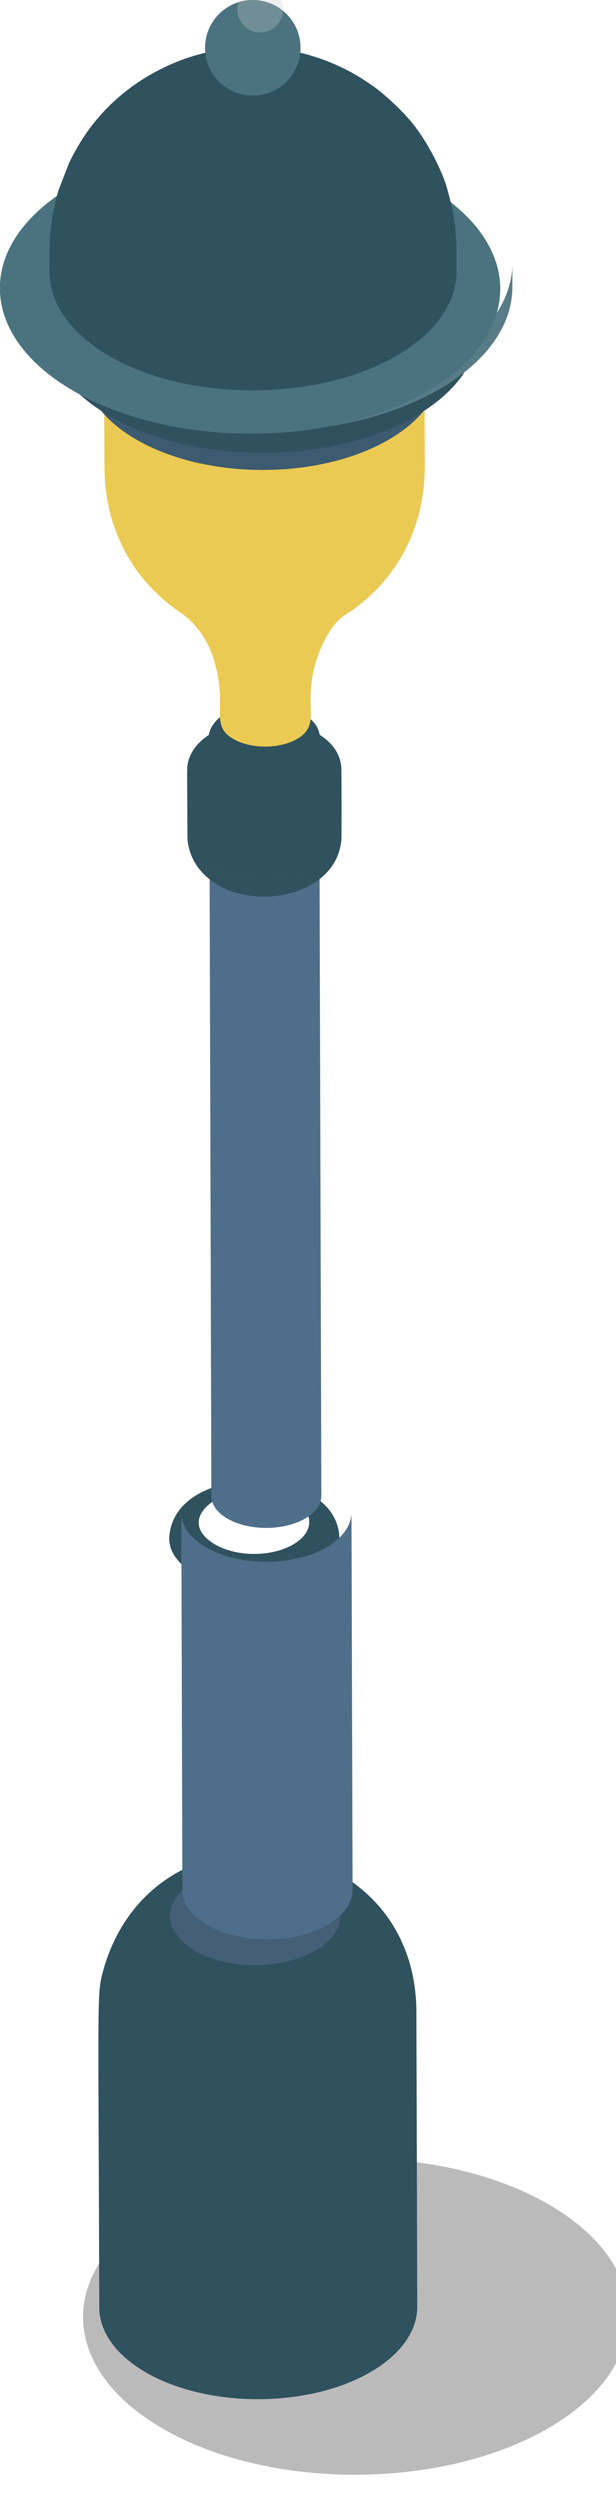 <?xml version="1.0" encoding="UTF-8" standalone="no"?>
<!-- Created with Inkscape (http://www.inkscape.org/) -->

<svg
   xmlns:dc="http://purl.org/dc/elements/1.1/"
   xmlns:cc="http://creativecommons.org/ns#"
   xmlns:rdf="http://www.w3.org/1999/02/22-rdf-syntax-ns#"
   xmlns:svg="http://www.w3.org/2000/svg"
   xmlns="http://www.w3.org/2000/svg"
   xmlns:sodipodi="http://sodipodi.sourceforge.net/DTD/sodipodi-0.dtd"
   xmlns:inkscape="http://www.inkscape.org/namespaces/inkscape"
   width="3.355mm"
   height="13.596mm"
   viewBox="0 0 3.355 13.596"
   version="1.1"
   id="svg205606"
   inkscape:version="0.92.2 (5c3e80d, 2017-08-06)"
   sodipodi:docname="street-objects-10.svg">
  <defs
     id="defs205600">
    <clipPath
       clipPathUnits="userSpaceOnUse"
       id="clipPath70727">
      <path
         d="m 457.002,2619.783 6.988,-3.963 c -0.005,1.482 1.044,3.27 2.335,3.998 v 0 l -6.989,3.961 c -1.292,-0.726 -2.339,-2.515 -2.334,-3.996"
         id="path70725"
         inkscape:connector-curvature="0" />
    </clipPath>
    <clipPath
       clipPathUnits="userSpaceOnUse"
       id="clipPath70703">
      <path
         d="M 0,3189 H 2006.732 V 0 H 0 Z"
         id="path70701"
         inkscape:connector-curvature="0" />
    </clipPath>
    <clipPath
       clipPathUnits="userSpaceOnUse"
       id="clipPath70691">
      <path
         d="m 467.144,2628.18 6.991,-3.965 c 0.643,0.363 1.228,0.396 1.654,0.154 v 0 l -6.988,3.963 c -0.18,0.102 -0.387,0.155 -0.616,0.155 v 0 c -0.314,0 -0.668,-0.099 -1.041,-0.307"
         id="path70689"
         inkscape:connector-curvature="0" />
    </clipPath>
    <clipPath
       clipPathUnits="userSpaceOnUse"
       id="clipPath70659">
      <path
         d="m 460.035,2492.34 h 28.146 v -14.16 h -28.146 z"
         id="path70657"
         inkscape:connector-curvature="0" />
    </clipPath>
    <clipPath
       clipPathUnits="userSpaceOnUse"
       id="clipPath70783">
      <path
         d="m 521.15,2491.13 h 28.145 v -14.17 H 521.15 Z"
         id="path70781"
         inkscape:connector-curvature="0" />
    </clipPath>
    <clipPath
       clipPathUnits="userSpaceOnUse"
       id="clipPath70995">
      <path
         d="m 613.925,2617.959 1.194,-0.692 c 1.427,0.821 2.723,0.9 3.661,0.355 v 0 c -0.4,0.233 -0.796,0.462 -1.196,0.693 v 0 c -0.392,0.229 -0.849,0.348 -1.353,0.348 v 0 c -0.694,0 -1.478,-0.226 -2.306,-0.704"
         id="path70993"
         inkscape:connector-curvature="0" />
    </clipPath>
    <clipPath
       clipPathUnits="userSpaceOnUse"
       id="clipPath70963">
      <path
         d="M 0,3189 H 2006.732 V 0 H 0 Z"
         id="path70961"
         inkscape:connector-curvature="0" />
    </clipPath>
    <clipPath
       clipPathUnits="userSpaceOnUse"
       id="clipPath70951">
      <path
         d="m 621.298,2594.897 c -1.297,-0.722 -3.355,-0.7 -4.596,0.047 v 0 c -0.607,0.364 -0.905,0.831 -0.909,1.298 v 0 l 0.043,-5.474 c 0.003,-0.468 0.3,-0.936 0.904,-1.298 v 0 c 1.246,-0.75 3.303,-0.772 4.599,-0.049 v 0 c 0.666,0.371 1.002,0.868 1,1.364 v 0 l -0.039,5.477 c 0,-0.496 -0.336,-0.993 -1.002,-1.365"
         id="path70949"
         inkscape:connector-curvature="0" />
    </clipPath>
    <clipPath
       clipPathUnits="userSpaceOnUse"
       id="clipPath70935">
      <path
         d="M 0,3189 H 2006.732 V 0 H 0 Z"
         id="path70933"
         inkscape:connector-curvature="0" />
    </clipPath>
    <clipPath
       clipPathUnits="userSpaceOnUse"
       id="clipPath70923">
      <path
         d="m 621.514,2528.221 c -1.378,-0.769 -3.57,-0.747 -4.89,0.048 v 0 c -0.64,0.385 -0.96,0.882 -0.963,1.382 v 0 l 0.044,-34.963 c 0,-0.497 0.321,-0.994 0.963,-1.382 v 0 c 1.322,-0.795 3.512,-0.817 4.889,-0.049 v 0 c 0.71,0.395 1.065,0.925 1.065,1.452 v 0 l -0.043,34.963 c 0,-0.532 -0.355,-1.057 -1.065,-1.451"
         id="path70921"
         inkscape:connector-curvature="0" />
    </clipPath>
    <clipPath
       clipPathUnits="userSpaceOnUse"
       id="clipPath70895">
      <path
         d="m 613.479,2502.16 h 28.146 V 2488 h -28.146 z"
         id="path70893"
         inkscape:connector-curvature="0" />
    </clipPath>
    <clipPath
       clipPathUnits="userSpaceOnUse"
       id="clipPath71403">
      <path
         d="m 660.563,2585.094 c -1.298,-0.722 -3.354,-0.701 -4.599,0.049 v 0 c -0.603,0.362 -0.904,0.83 -0.904,1.296 v 0 l 0.042,-5.475 c 0,-0.469 0.3,-0.935 0.903,-1.298 v 0 c 1.245,-0.75 3.303,-0.77 4.598,-0.048 v 0 c 0.668,0.374 1.004,0.866 1.002,1.366 v 0 l -0.044,5.475 c 0.003,-0.495 -0.33,-0.994 -0.998,-1.365"
         id="path71401"
         inkscape:connector-curvature="0" />
    </clipPath>
    <clipPath
       clipPathUnits="userSpaceOnUse"
       id="clipPath71387">
      <path
         d="M 0,3189 H 2006.732 V 0 H 0 Z"
         id="path71385"
         inkscape:connector-curvature="0" />
    </clipPath>
    <clipPath
       clipPathUnits="userSpaceOnUse"
       id="clipPath71347">
      <path
         d="M 652.694,2493.36 H 680.84 V 2479.2 H 652.694 Z"
         id="path71345"
         inkscape:connector-curvature="0" />
    </clipPath>
    <clipPath
       clipPathUnits="userSpaceOnUse"
       id="clipPath71315">
      <path
         d="m 771.718,2529.918 c -1.379,-0.769 -3.571,-0.747 -4.891,0.049 v 0 c -0.642,0.387 -0.962,0.884 -0.962,1.383 v 0 l -0.284,-34.963 c 0,-0.499 0.318,-0.996 0.961,-1.382 v 0 c 1.324,-0.797 3.513,-0.817 4.89,-0.049 v 0 c 0.708,0.394 1.068,0.923 1.066,1.448 v 0 l 0.283,34.965 c 0,-0.529 -0.357,-1.056 -1.063,-1.451"
         id="path71313"
         inkscape:connector-curvature="0" />
    </clipPath>
    <clipPath
       clipPathUnits="userSpaceOnUse"
       id="clipPath71279">
      <path
         d="m 764.006,2504.18 h 28.147 v -14.16 h -28.147 z"
         id="path71277"
         inkscape:connector-curvature="0" />
    </clipPath>
    <clipPath
       clipPathUnits="userSpaceOnUse"
       id="clipPath71235">
      <path
         d="m 838.289,2627.383 c -0.615,-0.361 -1.234,-0.717 -1.846,-1.074 v 0 c 5.155,2.995 12.292,2.581 20.15,-1.959 v 0 l 1.849,1.074 c -4.556,2.629 -8.867,3.874 -12.69,3.874 v 0 c -2.776,0 -5.295,-0.656 -7.463,-1.915"
         id="path71233"
         inkscape:connector-curvature="0" />
    </clipPath>
    <clipPath
       clipPathUnits="userSpaceOnUse"
       id="clipPath71223">
      <path
         d="m 838.415,2622.911 c -4.587,-2.666 -7.441,-8.328 -7.462,-16.371 v 0 l 1.845,1.071 c 0.024,8.044 2.874,13.706 7.462,16.373 v 0 c -0.615,-0.358 -1.229,-0.715 -1.845,-1.073"
         id="path71221"
         inkscape:connector-curvature="0" />
    </clipPath>
    <clipPath
       clipPathUnits="userSpaceOnUse"
       id="clipPath71167">
      <path
         d="m 824.903,2500.79 h 28.146 v -14.16 h -28.146 z"
         id="path71165"
         inkscape:connector-curvature="0" />
    </clipPath>
    <clipPath
       clipPathUnits="userSpaceOnUse"
       id="clipPath71123">
      <path
         d="m 931.281,2625.369 1.848,-1.073 c 7.861,4.539 14.996,4.954 20.151,1.958 v 0 c -0.616,0.357 -1.231,0.715 -1.846,1.074 v 0 c -2.169,1.259 -4.688,1.915 -7.465,1.915 v 0 c -3.823,0 -8.134,-1.244 -12.688,-3.874"
         id="path71121"
         inkscape:connector-curvature="0" />
    </clipPath>
    <clipPath
       clipPathUnits="userSpaceOnUse"
       id="clipPath71111">
      <path
         d="m 949.541,2623.886 c -0.026,0.016 -0.052,0.031 -0.078,0.046 v 0 c 0.026,-0.015 0.052,-0.03 0.078,-0.046 m 7.379,-16.33 1.847,-1.071 c -0.021,8.043 -2.871,13.706 -7.459,16.372 v 0 c -0.589,0.342 -1.181,0.685 -1.767,1.029 v 0 c 4.542,-2.686 7.357,-8.331 7.379,-16.33"
         id="path71109"
         inkscape:connector-curvature="0" />
    </clipPath>
    <clipPath
       clipPathUnits="userSpaceOnUse"
       id="clipPath71031">
      <path
         d="m 953.681,2500.84 h 28.146 v -14.16 h -28.146 z"
         id="path71029"
         inkscape:connector-curvature="0" />
    </clipPath>
    <clipPath
       clipPathUnits="userSpaceOnUse"
       id="clipPath71631">
      <path
         d="m 1041.748,2621.839 1.366,-0.794 c 1.634,0.945 3.121,1.03 4.193,0.407 v 0 c -0.458,0.264 -0.911,0.531 -1.368,0.793 v 0 c -0.451,0.263 -0.975,0.4 -1.554,0.4 v 0 c -0.794,0 -1.691,-0.259 -2.637,-0.806"
         id="path71629"
         inkscape:connector-curvature="0" />
    </clipPath>
    <clipPath
       clipPathUnits="userSpaceOnUse"
       id="clipPath71571">
      <path
         d="M 0,3189 H 2006.732 V 0 H 0 Z"
         id="path71569"
         inkscape:connector-curvature="0" />
    </clipPath>
    <clipPath
       clipPathUnits="userSpaceOnUse"
       id="clipPath71559">
      <path
         d="m 1051.691,2596.476 c -1.483,-0.828 -3.841,-0.801 -5.264,0.055 v 0 c -0.69,0.414 -1.035,0.952 -1.035,1.485 v 0 l 0.047,-6.267 c 0,-0.535 0.346,-1.073 1.038,-1.489 v 0 c 1.422,-0.856 3.779,-0.88 5.262,-0.052 v 0 c 0.763,0.425 1.148,0.994 1.146,1.563 v 0 l -0.045,6.27 c 0,-0.569 -0.384,-1.138 -1.149,-1.565"
         id="path71557"
         inkscape:connector-curvature="0" />
    </clipPath>
    <clipPath
       clipPathUnits="userSpaceOnUse"
       id="clipPath71543">
      <path
         d="M 0,3189 H 2006.732 V 0 H 0 Z"
         id="path71541"
         inkscape:connector-curvature="0" />
    </clipPath>
    <clipPath
       clipPathUnits="userSpaceOnUse"
       id="clipPath71531">
      <path
         d="m 1052.958,2522.024 c 0,0.011 10e-4,0.021 10e-4,0.031 v 0 z m -8.241,-40.393 c 0,-0.569 0.367,-1.14 1.101,-1.582 v 0 c 1.514,-0.911 4.02,-0.937 5.599,-0.057 v 0 c 0.815,0.454 1.218,1.057 1.218,1.661 v 0 l 0.323,40.371 c -0.011,-0.595 -0.417,-1.186 -1.216,-1.631 v 0 c -1.58,-0.88 -4.084,-0.854 -5.597,0.057 v 0 c -0.737,0.445 -1.102,1.012 -1.102,1.584 v 0 z"
         id="path71529"
         inkscape:connector-curvature="0" />
    </clipPath>
    <clipPath
       clipPathUnits="userSpaceOnUse"
       id="clipPath71499">
      <path
         d="m 1042.06,2490.83 h 32.22 v -16.21 h -32.22 z"
         id="path71497"
         inkscape:connector-curvature="0" />
    </clipPath>
    <clipPath
       clipPathUnits="userSpaceOnUse"
       id="clipPath71459">
      <path
         d="m 1134.87,2533.07 h 19.53 v -9.82 h -19.53 z"
         id="path71457"
         inkscape:connector-curvature="0" />
    </clipPath>
    <clipPath
       clipPathUnits="userSpaceOnUse"
       id="clipPath71951">
      <path
         d="m 1187.11,2640.9 h 2.83 v -2.82 h -2.83 z"
         id="path71949"
         inkscape:connector-curvature="0" />
    </clipPath>
    <clipPath
       clipPathUnits="userSpaceOnUse"
       id="clipPath71919">
      <path
         d="m 1173.2,2622.469 c -0.01,-2.304 1.511,-4.608 4.555,-6.364 v 0 c 6.056,-3.494 15.826,-3.494 21.846,0 v 0 c 2.981,1.737 4.476,4 4.48,6.273 v 0 l 0.01,1.527 c -0.01,-2.272 -1.498,-4.54 -4.483,-6.272 v 0 c -6.019,-3.501 -15.785,-3.501 -21.844,0 v 0 c -3.039,1.754 -4.559,4.059 -4.553,6.359 v 0 l -0.01,-1.523 z"
         id="path71917"
         inkscape:connector-curvature="0" />
    </clipPath>
    <clipPath
       clipPathUnits="userSpaceOnUse"
       id="clipPath71899">
      <path
         d="M 0,3189 H 2006.732 V 0 H 0 Z"
         id="path71897"
         inkscape:connector-curvature="0" />
    </clipPath>
    <clipPath
       clipPathUnits="userSpaceOnUse"
       id="clipPath71887">
      <path
         d="m 1177.626,2617.528 c 0,-1.642 1.081,-3.285 3.248,-4.538 v 0 c 4.323,-2.497 11.29,-2.497 15.584,0 v 0 c 2.131,1.238 3.195,2.854 3.199,4.475 v 0 1.089 c -0.01,-1.618 -1.069,-3.237 -3.2,-4.477 v 0 c -4.291,-2.494 -11.259,-2.494 -15.585,0 v 0 c -2.167,1.255 -3.252,2.895 -3.249,4.539 v 0 l -10e-4,-1.088 z"
         id="path71885"
         inkscape:connector-curvature="0" />
    </clipPath>
    <clipPath
       clipPathUnits="userSpaceOnUse"
       id="clipPath71871">
      <path
         d="M 0,3189 H 2006.732 V 0 H 0 Z"
         id="path71869"
         inkscape:connector-curvature="0" />
    </clipPath>
    <clipPath
       clipPathUnits="userSpaceOnUse"
       id="clipPath71859">
      <path
         d="m 1193.538,2588.494 c 0,0.041 0,0.082 0,0.124 v 0 c -10e-4,-0.036 0,-0.078 0,-0.124 m -7.681,-2.925 c 1.411,-0.864 3.477,-1.004 5.137,-0.343 v 0 c 0.539,0.213 1.301,0.622 1.861,1.372 v 0 c 0.585,0.776 0.665,1.504 0.683,1.896 v 0 c -0.051,-0.686 -0.54,-1.36 -1.463,-1.872 v 0 c -1.897,-1.059 -4.906,-1.028 -6.727,0.065 v 0 c -0.883,0.531 -1.322,1.218 -1.328,1.902 v 0 c 0.01,-0.71 0.248,-2.046 1.837,-3.02"
         id="path71857"
         inkscape:connector-curvature="0" />
    </clipPath>
    <clipPath
       clipPathUnits="userSpaceOnUse"
       id="clipPath71843">
      <path
         d="M 0,3189 H 2006.732 V 0 H 0 Z"
         id="path71841"
         inkscape:connector-curvature="0" />
    </clipPath>
    <clipPath
       clipPathUnits="userSpaceOnUse"
       id="clipPath71831">
      <path
         d="m 1192.537,2544.685 c -2.095,-1.165 -5.421,-1.133 -7.428,0.075 v 0 c -0.974,0.588 -1.459,1.344 -1.461,2.1 v 0 l 0.068,-23.266 c 0,-0.756 0.486,-1.512 1.457,-2.1 v 0 c 2.011,-1.208 5.336,-1.242 7.429,-0.075 v 0 c 1.076,0.602 1.619,1.403 1.617,2.205 v 0 l -0.068,23.266 c 0,-0.802 -0.538,-1.604 -1.614,-2.205"
         id="path71829"
         inkscape:connector-curvature="0" />
    </clipPath>
    <clipPath
       clipPathUnits="userSpaceOnUse"
       id="clipPath71803">
      <path
         d="m 1177.58,2507.07 h 33.66 v -19.5 h -33.66 z"
         id="path71801"
         inkscape:connector-curvature="0" />
    </clipPath>
  </defs>
  <sodipodi:namedview
     id="base"
     pagecolor="#ffffff"
     bordercolor="#666666"
     borderopacity="1.0"
     inkscape:pageopacity="0.0"
     inkscape:pageshadow="2"
     inkscape:zoom="0.35"
     inkscape:cx="6.340017"
     inkscape:cy="25.694"
     inkscape:document-units="mm"
     inkscape:current-layer="layer1"
     showgrid="false"
     fit-margin-top="0"
     fit-margin-left="0"
     fit-margin-right="0"
     fit-margin-bottom="0"
     inkscape:window-width="1360"
     inkscape:window-height="706"
     inkscape:window-x="-8"
     inkscape:window-y="-8"
     inkscape:window-maximized="1" />
  <g
     inkscape:label="Layer 1"
     inkscape:groupmode="layer"
     id="layer1"
     transform="translate(79.163,-142.035)">
    <g
       id="g3640"
       transform="matrix(0.25,0,0,0.25,-58.114,111.625)">
      <g
         transform="matrix(0.353,0,0,-0.353,-498.074,1053.587)"
         id="g71797">
        <g
           id="g71799" />
        <g
           id="g71811">
          <g
             style="opacity:0.31"
             id="g71809"
             clip-path="url(#clipPath71803)">
            <g
               id="g71807"
               transform="translate(1206.557,2504.093)">
              <path
                 inkscape:connector-curvature="0"
                 id="path71805"
                 style="fill:#231f20;fill-opacity:1;fill-rule:nonzero;stroke:none"
                 d="m 0,0 c -6.434,3.872 -17.087,3.98 -23.793,0.24 -6.708,-3.739 -6.929,-9.909 -0.492,-13.782 6.432,-3.875 17.088,-3.981 23.795,-0.243 C 6.213,-10.044 6.436,-3.872 0,0" />
            </g>
          </g>
        </g>
      </g>
      <g
         transform="matrix(0.353,0,0,-0.353,-75.125,165.327)"
         id="g71813">
        <path
           inkscape:connector-curvature="0"
           id="path71815"
           style="fill:#30515e;fill-opacity:1;fill-rule:nonzero;stroke:none"
           d="m 0,0 c -0.257,11.434 -16.381,13.307 -19.361,2.209 -0.366,-1.37 -0.262,-1.712 -0.209,-20.643 0.004,-1.411 0.913,-2.825 2.732,-3.919 3.751,-2.259 9.963,-2.32 13.873,-0.142 2.013,1.125 3.025,2.621 3.02,4.116 z" />
      </g>
      <g
         transform="matrix(0.353,0,0,-0.353,-77.295,162.569)"
         id="g71817">
        <path
           inkscape:connector-curvature="0"
           id="path71819"
           style="fill:#455f77;fill-opacity:1;fill-rule:nonzero;stroke:none"
           d="m 0,0 c 2.007,-1.207 1.937,-3.133 -0.158,-4.301 -2.093,-1.167 -5.418,-1.133 -7.429,0.074 -2.004,1.212 -1.936,3.135 0.157,4.303 C -5.336,1.244 -2.011,1.209 0,0" />
      </g>
      <g
         transform="matrix(0.353,0,0,-0.353,-79.521,155.231)"
         id="g71821">
        <path
           inkscape:connector-curvature="0"
           id="path71823"
           style="fill:#30515e;fill-opacity:1;fill-rule:nonzero;stroke:none"
           d="M 0,0 C -3.062,1.843 1.742,4.629 4.897,2.732 6.195,1.95 6.151,0.706 4.797,-0.048 3.446,-0.804 1.298,-0.78 0,0 M -2.8,0.339 C -2.798,-0.417 -2.313,-1.172 -1.339,-1.76 0.668,-2.968 3.993,-3 6.089,-1.834 7.165,-1.233 7.707,-0.432 7.703,0.37 7.595,5.013 -2.639,5.163 -2.8,0.339" />
      </g>
      <g
         transform="matrix(0.353,0,0,-0.353,-498.074,1053.587)"
         id="g71825">
        <g
           clip-path="url(#clipPath71831)"
           id="g71827">
          <g
             transform="translate(1183.716,2523.594)"
             id="g71833">
            <path
               inkscape:connector-curvature="0"
               id="path71835"
               style="fill:#4f6e8a;fill-opacity:1;fill-rule:nonzero;stroke:none"
               d="m 0,0 -0.067,23.266 c 0.002,-0.756 0.486,-1.512 1.461,-2.1 2.006,-1.208 5.332,-1.24 7.427,-0.074 1.076,0.601 1.618,1.403 1.615,2.204 L 10.503,0.03 C 10.505,-0.771 9.962,-1.573 8.886,-2.174 6.793,-3.342 3.468,-3.307 1.457,-2.1 0.486,-1.512 0,-0.756 0,0" />
          </g>
        </g>
      </g>
      <g
         transform="matrix(0.353,0,0,-0.353,-498.074,1053.587)"
         id="g71837">
        <g
           clip-path="url(#clipPath71843)"
           id="g71839">
          <g
             transform="translate(1192.18,2586.814)"
             id="g71845">
            <path
               inkscape:connector-curvature="0"
               id="path71847"
               style="fill:#4f6e8a;fill-opacity:1;fill-rule:nonzero;stroke:none"
               d="m 0,0 c -0.002,0.49 -6.784,-0.505 -6.786,-0.02 l 0.109,-38.919 c 0.002,-0.486 0.316,-0.976 0.946,-1.355 1.297,-0.78 3.446,-0.804 4.796,-0.048 0.698,0.387 1.046,0.904 1.046,1.423 C 0.092,-32.985 0.012,-3.813 0,0" />
          </g>
          <g
             transform="translate(1185.418,2586.655)"
             id="g71849">
            <path
               inkscape:connector-curvature="0"
               id="path71851"
               style="fill:#30515e;fill-opacity:1;fill-rule:nonzero;stroke:none"
               d="M 0,0 C 1.825,-1.057 4.783,-1.079 6.657,-0.033 6.692,-0.015 6.712,0.007 6.744,0.024 6.461,-2.349 0.365,-2.456 0,0 m 8.107,1.647 c 0,0.011 0,0.031 0.003,0.043 0.018,0.245 0.009,4.201 -0.003,4.43 L 8.1,6.22 C 8.095,6.255 8.089,6.301 8.084,6.335 7.944,7.107 7.503,7.645 6.847,8.089 6.818,8.111 6.795,8.129 6.767,8.146 L 6.756,8.218 C 6.742,8.268 6.723,8.333 6.71,8.386 L 6.668,8.493 C 6.663,8.501 6.659,8.505 6.657,8.512 6.655,8.521 6.65,8.525 6.648,8.534 L 6.646,8.536 C 6.437,9.031 5.64,9.701 4.657,9.898 4.398,10.028 3.199,10.157 2.183,9.928 2.176,9.928 2.163,9.926 2.156,9.924 L 2.148,9.919 C 2.073,9.904 2.001,9.887 1.93,9.867 L 1.923,9.863 C 0.603,9.501 0.015,8.728 -0.07,8.133 -0.104,8.113 -0.171,8.063 -0.192,8.05 -0.198,8.043 -0.205,8.037 -0.214,8.031 -0.378,7.915 -0.53,7.784 -0.652,7.663 c 0,0 -0.002,-0.003 -0.004,-0.003 C -0.77,7.54 -0.818,7.492 -0.924,7.355 -0.924,7.351 -0.941,7.329 -0.943,7.325 -1.129,7.083 -1.269,6.78 -1.339,6.507 L -1.364,6.408 C -1.383,6.312 -1.385,6.279 -1.397,6.192 -1.423,5.917 -1.401,4.318 -1.399,3.974 V 3.939 c 0,-0.281 0.002,-1.926 0.01,-2.207 0.006,-0.065 0.016,-0.152 0.023,-0.217 L -1.334,1.314 C -0.367,-3 7.27,-2.708 8.05,1.274 8.057,1.32 8.069,1.364 8.078,1.408 8.078,1.42 8.08,1.436 8.082,1.447 L 8.097,1.571 C 8.1,1.588 8.104,1.605 8.105,1.625 Z" />
          </g>
        </g>
      </g>
      <g
         transform="matrix(0.353,0,0,-0.353,-498.074,1053.587)"
         id="g71853">
        <g
           clip-path="url(#clipPath71859)"
           id="g71855">
          <g
             transform="translate(1185.857,2585.57)"
             id="g71861">
            <path
               inkscape:connector-curvature="0"
               id="path71863"
               style="fill:#30515e;fill-opacity:1;fill-rule:nonzero;stroke:none"
               d="M 0,0 C -1.171,0.717 -1.784,1.726 -1.837,3.004 -1.832,2.335 -1.393,1.649 -0.51,1.118 1.312,0.024 4.32,-0.006 6.218,1.052 7.196,1.595 7.687,2.32 7.685,3.048 7.579,-0.656 2.61,-1.599 0,0" />
          </g>
        </g>
      </g>
      <g
         transform="matrix(0.353,0,0,-0.353,-498.074,1053.587)"
         id="g71865">
        <g
           clip-path="url(#clipPath71871)"
           id="g71867">
          <g
             transform="translate(1191.356,2596.372)"
             id="g71873">
            <path
               inkscape:connector-curvature="0"
               id="path71875"
               style="fill:#ebca53;fill-opacity:1;fill-rule:nonzero;stroke:none"
               d="M 0,0 C 0,-0.002 -0.003,-0.002 -0.003,-0.002 V 0 Z m 7.261,13.765 c 0.009,0.074 0.015,0.144 0.021,0.22 0.017,0.224 0.028,0.466 0.035,0.725 0,0.018 0.003,0.037 0.003,0.055 0,0.006 -0.003,0.015 -0.003,0.019 0,0.018 0.003,0.031 0.003,0.046 0,0.194 -0.038,12.969 -0.038,12.806 0,7.536 -18.999,7.453 -19.74,0.309 -0.011,-0.099 -0.023,-0.202 -0.025,-0.304 0,-0.02 -0.004,-0.039 -0.004,-0.059 0.004,-1.288 0.032,-10.87 0.034,-12.811 0,-0.05 0.009,-0.098 0.009,-0.148 0,0.029 -0.007,0.057 -0.009,0.085 0,-0.028 0.009,-0.056 0.009,-0.085 0.006,-0.396 0.039,-0.771 0.084,-1.133 0.089,-0.725 0.234,-1.377 0.417,-1.954 0.12,-0.37 0.241,-0.688 0.363,-0.974 0.002,-0.002 0.002,-0.004 0.002,-0.007 0.564,-1.32 1.266,-2.311 2.127,-3.193 0.433,-0.447 0.867,-0.815 1.301,-1.127 0.049,-0.041 0.104,-0.078 0.159,-0.117 0.033,-0.022 0.065,-0.046 0.097,-0.07 0.038,-0.022 0.07,-0.048 0.103,-0.07 1.432,-0.976 2.113,-2.492 2.364,-4.102 0.002,-0.013 0.004,-0.02 0.007,-0.033 0.054,-0.362 0.091,-0.756 0.102,-1.175 0.002,-1.219 -0.172,-1.903 0.782,-2.479 1.067,-0.64 2.834,-0.662 3.945,-0.039 1.089,0.608 0.862,1.41 0.859,2.534 C 0.274,1.081 0.308,1.453 0.354,1.8 0.51,3.078 1.274,4.972 2.247,5.699 2.241,5.699 2.239,5.697 2.239,5.697 H 2.234 C 2.227,5.69 2.213,5.684 2.203,5.678 2.599,5.926 3.009,6.194 3.49,6.597 3.524,6.623 3.556,6.651 3.59,6.678 3.699,6.771 3.808,6.869 3.926,6.976 5.407,8.338 6.361,10 6.874,11.743 c 0.006,0.022 0.017,0.048 0.023,0.07 0.017,0.061 0.026,0.108 0.042,0.167 0.151,0.582 0.269,1.184 0.322,1.785" />
          </g>
          <g
             transform="translate(1199.661,2618.555)"
             id="g71877">
            <path
               inkscape:connector-curvature="0"
               id="path71879"
               style="fill:#30515e;fill-opacity:1;fill-rule:nonzero;stroke:none"
               d="m 0,0 -0.004,-1.089 c -0.004,-1.621 -1.067,-3.238 -3.199,-4.475 -4.294,-2.497 -11.261,-2.497 -15.584,0 -2.167,1.252 -3.252,2.895 -3.248,4.538 l 0.002,1.087 c -0.004,-1.643 1.081,-3.284 3.249,-4.539 4.325,-2.494 11.293,-2.494 15.584,0 2.131,1.24 3.194,2.859 3.2,4.478" />
          </g>
        </g>
      </g>
      <g
         transform="matrix(0.353,0,0,-0.353,-498.074,1053.587)"
         id="g71881">
        <g
           clip-path="url(#clipPath71887)"
           id="g71883">
          <g
             transform="translate(1199.661,2618.555)"
             id="g71889">
            <path
               inkscape:connector-curvature="0"
               id="path71891"
               style="fill:#3c5a70;fill-opacity:1;fill-rule:nonzero;stroke:none"
               d="m 0,0 -0.004,-1.089 c -0.004,-1.621 -1.067,-3.238 -3.199,-4.475 -4.294,-2.497 -11.261,-2.497 -15.584,0 -2.167,1.252 -3.252,2.895 -3.248,4.538 l 0.002,1.087 c -0.004,-1.643 1.081,-3.284 3.249,-4.539 4.325,-2.494 11.293,-2.494 15.584,0 2.131,1.24 3.194,2.859 3.2,4.478" />
          </g>
        </g>
      </g>
      <g
         transform="matrix(0.353,0,0,-0.353,-498.074,1053.587)"
         id="g71893">
        <g
           clip-path="url(#clipPath71899)"
           id="g71895">
          <g
             transform="translate(1196.404,2623.102)"
             id="g71901">
            <path
               inkscape:connector-curvature="0"
               id="path71903"
               style="fill:#4f6e8a;fill-opacity:1;fill-rule:nonzero;stroke:none"
               d="m 0,0 c 4.32,-2.495 4.345,-6.534 0.057,-9.024 -4.291,-2.495 -11.259,-2.495 -15.584,0 -4.315,2.49 -4.336,6.529 -0.041,9.024 C -11.281,2.49 -4.316,2.488 0,0" />
          </g>
          <g
             transform="translate(1201.994,2621.182)"
             id="g71905">
            <path
               inkscape:connector-curvature="0"
               id="path71907"
               style="fill:#30515e;fill-opacity:1;fill-rule:nonzero;stroke:none"
               d="m 0,0 -0.004,-1.318 c -0.004,-1.963 -1.294,-3.926 -3.874,-5.423 -5.204,-3.024 -13.651,-3.024 -18.886,0 -2.63,1.516 -3.943,3.51 -3.939,5.499 l 0.005,1.32 c -0.005,-1.991 1.308,-3.982 3.938,-5.501 5.238,-3.024 13.68,-3.024 18.884,0 2.58,1.499 3.87,3.46 3.876,5.423" />
          </g>
          <g
             transform="translate(1198.051,2626.694)"
             id="g71909">
            <path
               inkscape:connector-curvature="0"
               id="path71911"
               style="fill:#4f6e8a;fill-opacity:1;fill-rule:nonzero;stroke:none"
               d="m 0,0 c 5.233,-3.024 5.263,-7.917 0.067,-10.935 -5.204,-3.024 -13.646,-3.024 -18.883,0 C -24.045,-7.917 -24.074,-3.027 -18.868,0 -13.675,3.018 -5.23,3.018 0,0" />
          </g>
        </g>
      </g>
      <g
         transform="matrix(0.353,0,0,-0.353,-498.074,1053.587)"
         id="g71913">
        <g
           clip-path="url(#clipPath71919)"
           id="g71915">
          <g
             transform="translate(1204.086,2623.905)"
             id="g71921">
            <path
               inkscape:connector-curvature="0"
               id="path71923"
               style="fill:#587c87;fill-opacity:1;fill-rule:nonzero;stroke:none"
               d="m 0,0 -0.005,-1.527 c -0.004,-2.273 -1.499,-4.536 -4.48,-6.272 -6.02,-3.495 -15.789,-3.495 -21.846,0 -3.043,1.756 -4.56,4.058 -4.555,6.363 l 0.006,1.523 c -0.006,-2.3 1.515,-4.606 4.553,-6.359 6.058,-3.501 15.826,-3.501 21.844,0 2.985,1.732 4.476,4 4.483,6.272" />
          </g>
        </g>
      </g>
      <g
         transform="matrix(0.353,0,0,-0.353,-74.909,125.683)"
         id="g71933">
        <path
           inkscape:connector-curvature="0"
           id="path71935"
           style="fill:#4b737f;fill-opacity:1;fill-rule:nonzero;stroke:none"
           d="m 0,0 c 6.057,-3.497 6.09,-9.154 0.081,-12.645 -6.018,-3.501 -15.785,-3.501 -21.844,0 C -27.81,-9.157 -27.84,-3.497 -21.821,0 -15.816,3.495 -6.05,3.49 0,0" />
      </g>
      <g
         transform="matrix(0.353,0,0,-0.353,-74.4,128.213)"
         id="g71937">
        <path
           inkscape:connector-curvature="0"
           id="path71939"
           style="fill:#30515e;fill-opacity:1;fill-rule:nonzero;stroke:none"
           d="m 0,0 c 0.058,0.128 0.118,0.255 0.163,0.387 0.152,0.426 0.254,0.983 0.26,1.41 v 1.469 c -0.044,1.041 -0.09,1.797 -0.349,2.869 -0.196,0.703 -0.26,1.213 -0.83,2.384 -0.113,0.239 -0.237,0.483 -0.37,0.727 -0.623,1.103 -1.133,1.884 -2.333,3.007 -0.689,0.653 -1.194,1.008 -1.173,0.993 -0.015,0.011 -0.03,0.022 -0.045,0.03 -0.005,0.005 -0.011,0.011 -0.017,0.014 -0.812,0.575 -1.543,1.011 -2.545,1.431 -0.395,0.17 -0.828,0.324 -1.301,0.466 -0.089,0.026 -0.176,0.055 -0.267,0.079 -1.059,0.29 -2.254,0.436 -3.197,0.451 -1.087,0.017 -2.161,-0.112 -3.216,-0.382 -1.072,-0.27 -2.108,-0.679 -3.062,-1.213 -1.358,-0.743 -3.274,-2.135 -4.658,-4.521 -0.235,-0.398 -0.419,-0.751 -0.543,-1.013 -0.022,-0.048 -0.664,-1.704 -0.675,-1.741 -0.04,-0.148 -0.072,-0.283 -0.11,-0.413 -0.026,-0.099 -0.226,-0.957 -0.272,-1.282 -0.092,-0.569 -0.128,-1.124 -0.15,-1.96 0,-0.464 0.002,-0.926 0.002,-1.393 0,-0.398 0.113,-1 0.207,-1.283 0.274,-0.9 0.854,-1.712 1.505,-2.352 0.604,-0.593 1.174,-1.014 1.787,-1.38 4.799,-2.891 12.749,-2.969 17.753,-0.179 0.726,0.405 1.694,1.085 2.33,1.765 C -0.77,-1.271 -0.322,-0.682 0,0" />
      </g>
      <g
         transform="matrix(0.353,0,0,-0.353,-77.649,122.68)"
         id="g71941">
        <path
           inkscape:connector-curvature="0"
           id="path71943"
           style="fill:#4b737f;fill-opacity:1;fill-rule:nonzero;stroke:none"
           d="m 0,0 c 0,-1.627 -1.318,-2.948 -2.947,-2.948 -1.628,0 -2.946,1.321 -2.946,2.948 0,1.627 1.318,2.947 2.946,2.947 C -1.318,2.947 0,1.627 0,0" />
      </g>
      <g
         transform="matrix(0.353,0,0,-0.353,-498.074,1053.587)"
         id="g71945">
        <g
           id="g71947" />
        <g
           id="g71959">
          <g
             style="opacity:0.3"
             id="g71957"
             clip-path="url(#clipPath71951)">
            <g
               id="g71955"
               transform="translate(1189.936,2639.489)">
              <path
                 inkscape:connector-curvature="0"
                 id="path71953"
                 style="fill:#c9c9c9;fill-opacity:1;fill-rule:nonzero;stroke:none"
                 d="m 0,0 c 0,-0.78 -0.634,-1.414 -1.416,-1.414 -0.779,0 -1.414,0.634 -1.414,1.414 0,0.78 0.635,1.414 1.414,1.414 C -0.634,1.414 0,0.78 0,0" />
            </g>
          </g>
        </g>
      </g>
    </g>
  </g>
</svg>
